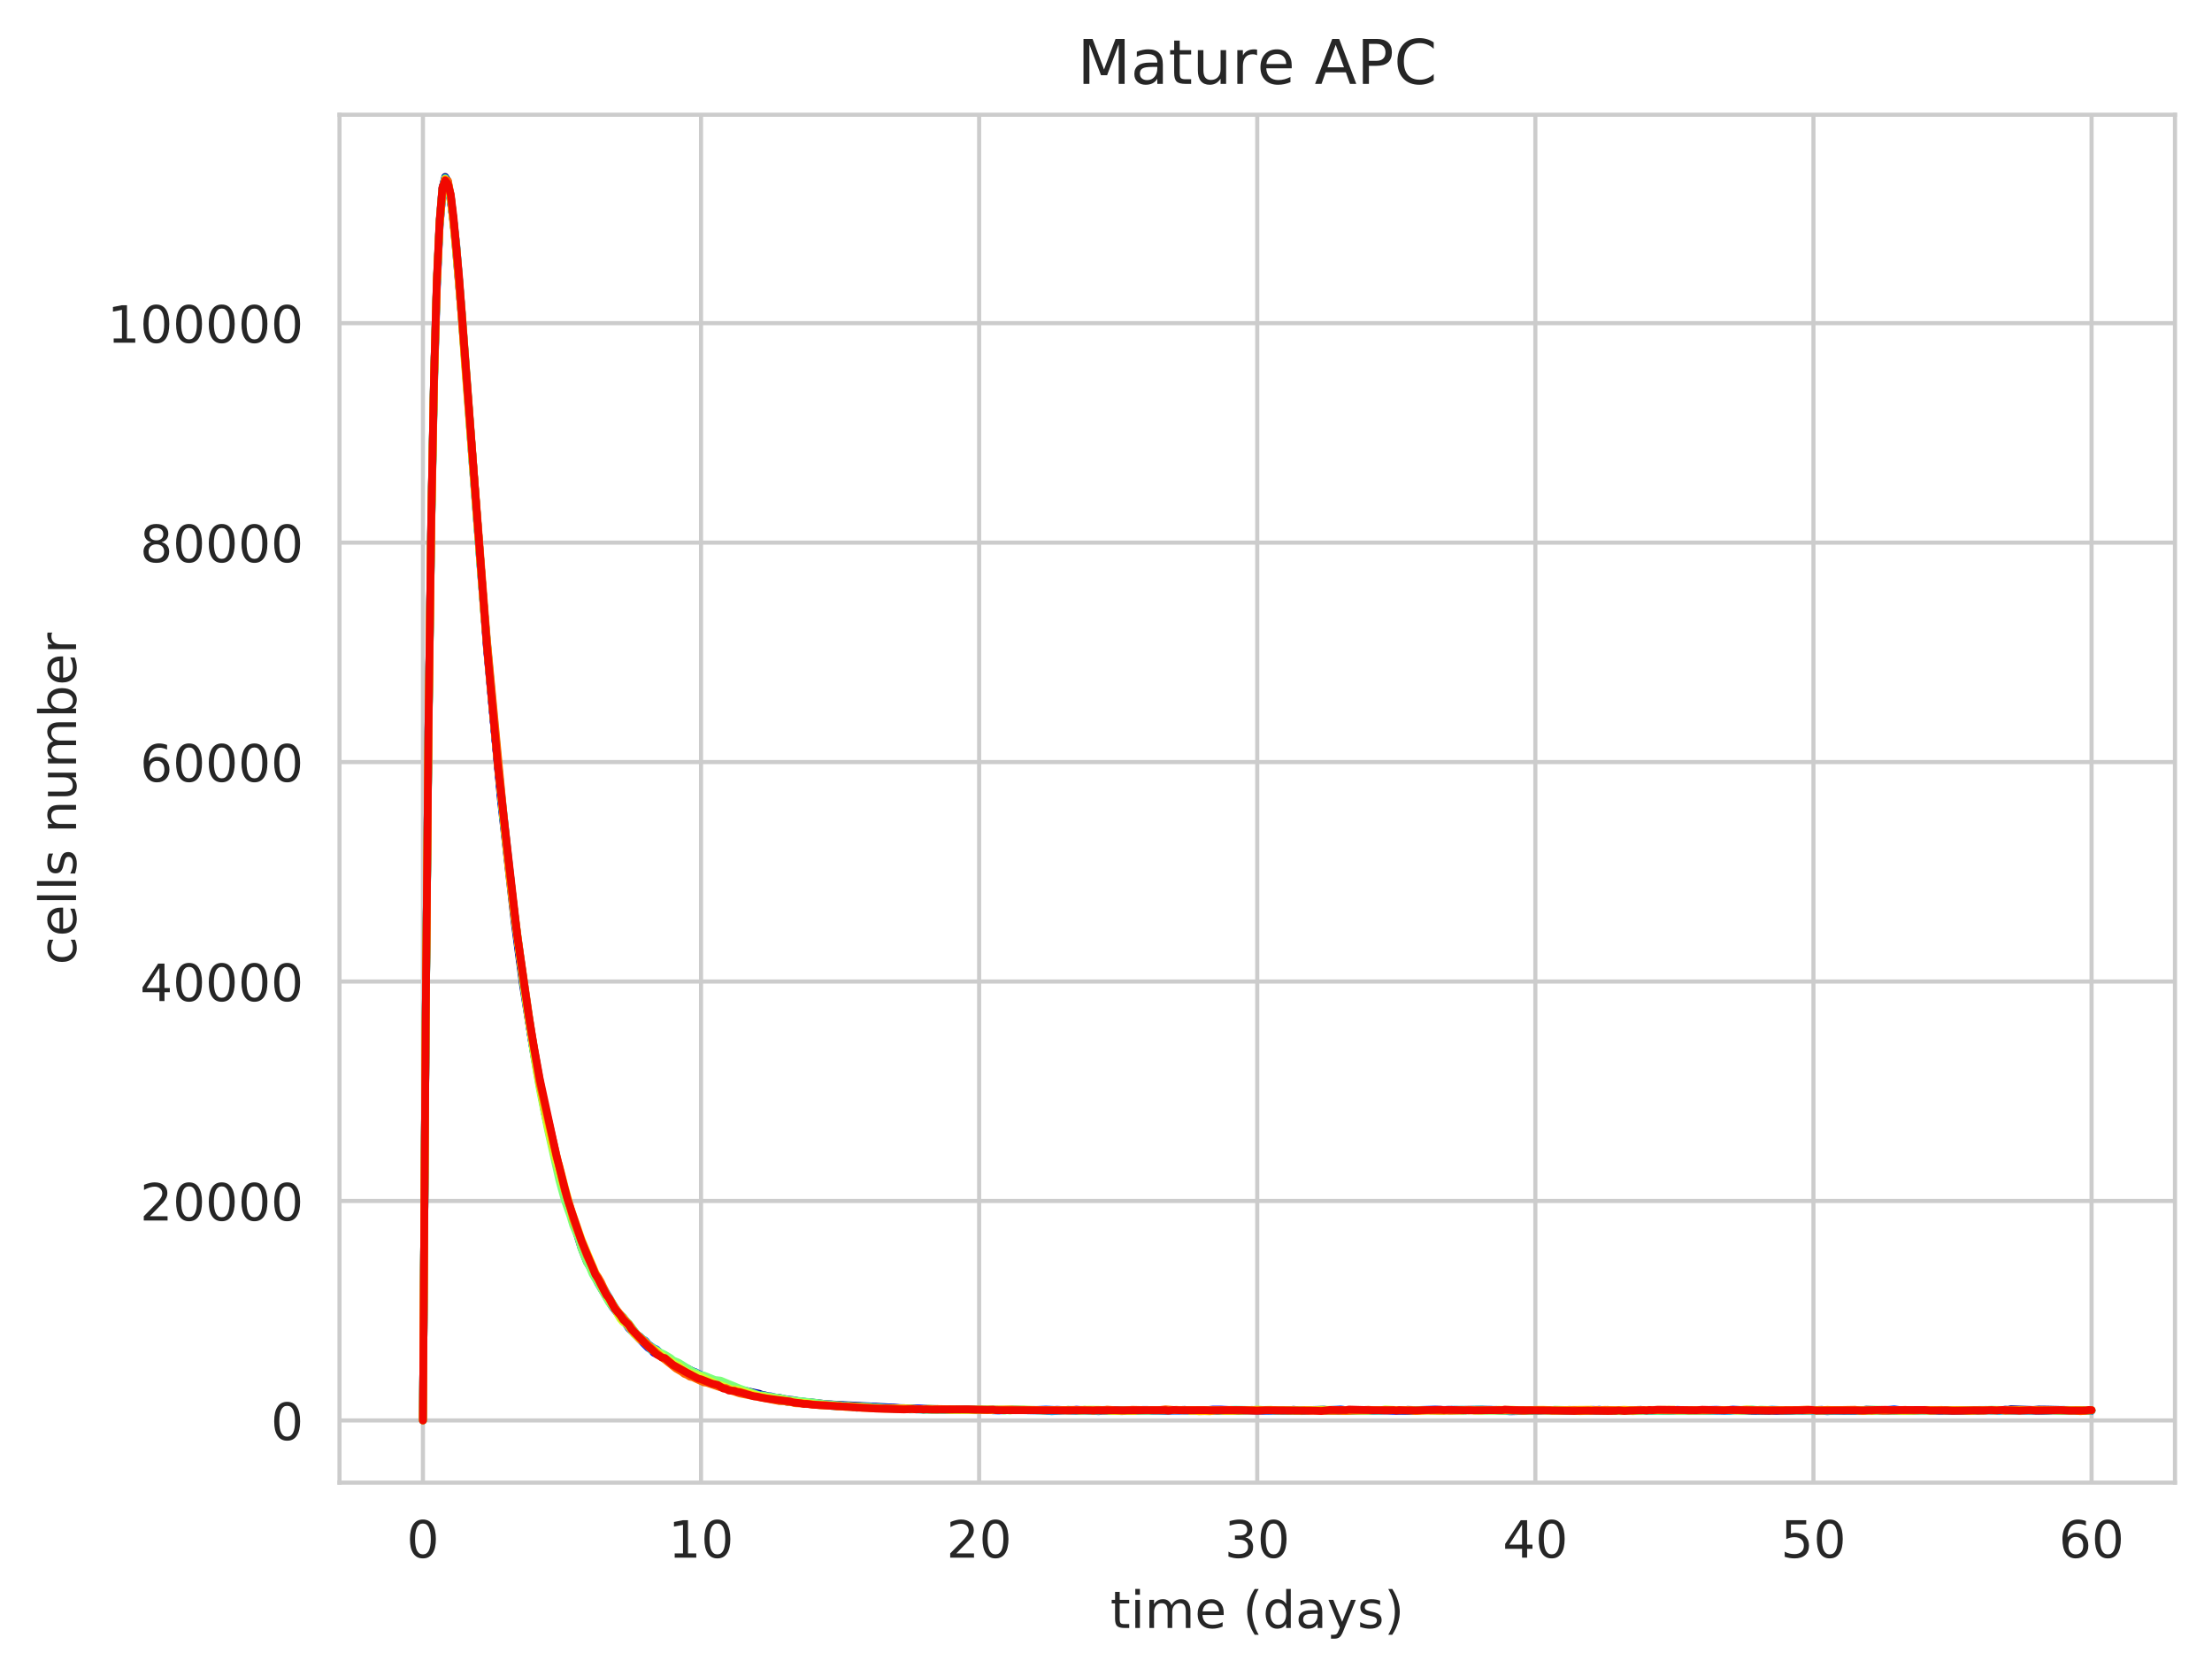 <?xml version="1.0" encoding="utf-8" standalone="no"?>
<!DOCTYPE svg PUBLIC "-//W3C//DTD SVG 1.1//EN"
  "http://www.w3.org/Graphics/SVG/1.1/DTD/svg11.dtd">
<!-- Created with matplotlib (https://matplotlib.org/) -->
<svg height="325.986pt" version="1.1" viewBox="0 0 430.373 325.986" width="430.373pt" xmlns="http://www.w3.org/2000/svg" xmlns:xlink="http://www.w3.org/1999/xlink">
 <defs>
  <style type="text/css">
*{stroke-linecap:butt;stroke-linejoin:round;white-space:pre;}
  </style>
 </defs>
 <g id="figure_1">
  <g id="patch_1">
   <path d="M 0 325.986 
L 430.373 325.986 
L 430.373 0 
L 0 0 
z
" style="fill:#ffffff;"/>
  </g>
  <g id="axes_1">
   <g id="patch_2">
    <path d="M 66.053 288.43 
L 423.173 288.43 
L 423.173 22.318 
L 66.053 22.318 
z
" style="fill:#ffffff;"/>
   </g>
   <g id="matplotlib.axis_1">
    <g id="xtick_1">
     <g id="line2d_1">
      <path clip-path="url(#pbeecdebe33)" d="M 82.286 288.43 
L 82.286 22.318 
" style="fill:none;stroke:#cccccc;stroke-linecap:round;stroke-width:0.8;"/>
     </g>
     <g id="text_1">
      <!-- 0 -->
      <defs>
       <path d="M 31.781 66.406 
Q 24.172 66.406 20.328 58.906 
Q 16.5 51.422 16.5 36.375 
Q 16.5 21.391 20.328 13.891 
Q 24.172 6.391 31.781 6.391 
Q 39.453 6.391 43.281 13.891 
Q 47.125 21.391 47.125 36.375 
Q 47.125 51.422 43.281 58.906 
Q 39.453 66.406 31.781 66.406 
z
M 31.781 74.219 
Q 44.047 74.219 50.516 64.516 
Q 56.984 54.828 56.984 36.375 
Q 56.984 17.969 50.516 8.266 
Q 44.047 -1.422 31.781 -1.422 
Q 19.531 -1.422 13.062 8.266 
Q 6.594 17.969 6.594 36.375 
Q 6.594 54.828 13.062 64.516 
Q 19.531 74.219 31.781 74.219 
z
" id="DejaVuSans-48"/>
      </defs>
      <g style="fill:#262626;" transform="translate(79.105 303.029)scale(0.1 -0.1)">
       <use xlink:href="#DejaVuSans-48"/>
      </g>
     </g>
    </g>
    <g id="xtick_2">
     <g id="line2d_2">
      <path clip-path="url(#pbeecdebe33)" d="M 136.395 288.43 
L 136.395 22.318 
" style="fill:none;stroke:#cccccc;stroke-linecap:round;stroke-width:0.8;"/>
     </g>
     <g id="text_2">
      <!-- 10 -->
      <defs>
       <path d="M 12.406 8.297 
L 28.516 8.297 
L 28.516 63.922 
L 10.984 60.406 
L 10.984 69.391 
L 28.422 72.906 
L 38.281 72.906 
L 38.281 8.297 
L 54.391 8.297 
L 54.391 0 
L 12.406 0 
z
" id="DejaVuSans-49"/>
      </defs>
      <g style="fill:#262626;" transform="translate(130.032 303.029)scale(0.1 -0.1)">
       <use xlink:href="#DejaVuSans-49"/>
       <use x="63.623" xlink:href="#DejaVuSans-48"/>
      </g>
     </g>
    </g>
    <g id="xtick_3">
     <g id="line2d_3">
      <path clip-path="url(#pbeecdebe33)" d="M 190.504 288.43 
L 190.504 22.318 
" style="fill:none;stroke:#cccccc;stroke-linecap:round;stroke-width:0.8;"/>
     </g>
     <g id="text_3">
      <!-- 20 -->
      <defs>
       <path d="M 19.188 8.297 
L 53.609 8.297 
L 53.609 0 
L 7.328 0 
L 7.328 8.297 
Q 12.938 14.109 22.625 23.891 
Q 32.328 33.688 34.812 36.531 
Q 39.547 41.844 41.422 45.531 
Q 43.312 49.219 43.312 52.781 
Q 43.312 58.594 39.234 62.25 
Q 35.156 65.922 28.609 65.922 
Q 23.969 65.922 18.812 64.312 
Q 13.672 62.703 7.812 59.422 
L 7.812 69.391 
Q 13.766 71.781 18.938 73 
Q 24.125 74.219 28.422 74.219 
Q 39.75 74.219 46.484 68.547 
Q 53.219 62.891 53.219 53.422 
Q 53.219 48.922 51.531 44.891 
Q 49.859 40.875 45.406 35.406 
Q 44.188 33.984 37.641 27.219 
Q 31.109 20.453 19.188 8.297 
z
" id="DejaVuSans-50"/>
      </defs>
      <g style="fill:#262626;" transform="translate(184.142 303.029)scale(0.1 -0.1)">
       <use xlink:href="#DejaVuSans-50"/>
       <use x="63.623" xlink:href="#DejaVuSans-48"/>
      </g>
     </g>
    </g>
    <g id="xtick_4">
     <g id="line2d_4">
      <path clip-path="url(#pbeecdebe33)" d="M 244.613 288.43 
L 244.613 22.318 
" style="fill:none;stroke:#cccccc;stroke-linecap:round;stroke-width:0.8;"/>
     </g>
     <g id="text_4">
      <!-- 30 -->
      <defs>
       <path d="M 40.578 39.312 
Q 47.656 37.797 51.625 33 
Q 55.609 28.219 55.609 21.188 
Q 55.609 10.406 48.188 4.484 
Q 40.766 -1.422 27.094 -1.422 
Q 22.516 -1.422 17.656 -0.516 
Q 12.797 0.391 7.625 2.203 
L 7.625 11.719 
Q 11.719 9.328 16.594 8.109 
Q 21.484 6.891 26.812 6.891 
Q 36.078 6.891 40.938 10.547 
Q 45.797 14.203 45.797 21.188 
Q 45.797 27.641 41.281 31.266 
Q 36.766 34.906 28.719 34.906 
L 20.219 34.906 
L 20.219 43.016 
L 29.109 43.016 
Q 36.375 43.016 40.234 45.922 
Q 44.094 48.828 44.094 54.297 
Q 44.094 59.906 40.109 62.906 
Q 36.141 65.922 28.719 65.922 
Q 24.656 65.922 20.016 65.031 
Q 15.375 64.156 9.812 62.312 
L 9.812 71.094 
Q 15.438 72.656 20.344 73.438 
Q 25.25 74.219 29.594 74.219 
Q 40.828 74.219 47.359 69.109 
Q 53.906 64.016 53.906 55.328 
Q 53.906 49.266 50.438 45.094 
Q 46.969 40.922 40.578 39.312 
z
" id="DejaVuSans-51"/>
      </defs>
      <g style="fill:#262626;" transform="translate(238.251 303.029)scale(0.1 -0.1)">
       <use xlink:href="#DejaVuSans-51"/>
       <use x="63.623" xlink:href="#DejaVuSans-48"/>
      </g>
     </g>
    </g>
    <g id="xtick_5">
     <g id="line2d_5">
      <path clip-path="url(#pbeecdebe33)" d="M 298.722 288.43 
L 298.722 22.318 
" style="fill:none;stroke:#cccccc;stroke-linecap:round;stroke-width:0.8;"/>
     </g>
     <g id="text_5">
      <!-- 40 -->
      <defs>
       <path d="M 37.797 64.312 
L 12.891 25.391 
L 37.797 25.391 
z
M 35.203 72.906 
L 47.609 72.906 
L 47.609 25.391 
L 58.016 25.391 
L 58.016 17.188 
L 47.609 17.188 
L 47.609 0 
L 37.797 0 
L 37.797 17.188 
L 4.891 17.188 
L 4.891 26.703 
z
" id="DejaVuSans-52"/>
      </defs>
      <g style="fill:#262626;" transform="translate(292.36 303.029)scale(0.1 -0.1)">
       <use xlink:href="#DejaVuSans-52"/>
       <use x="63.623" xlink:href="#DejaVuSans-48"/>
      </g>
     </g>
    </g>
    <g id="xtick_6">
     <g id="line2d_6">
      <path clip-path="url(#pbeecdebe33)" d="M 352.831 288.43 
L 352.831 22.318 
" style="fill:none;stroke:#cccccc;stroke-linecap:round;stroke-width:0.8;"/>
     </g>
     <g id="text_6">
      <!-- 50 -->
      <defs>
       <path d="M 10.797 72.906 
L 49.516 72.906 
L 49.516 64.594 
L 19.828 64.594 
L 19.828 46.734 
Q 21.969 47.469 24.109 47.828 
Q 26.266 48.188 28.422 48.188 
Q 40.625 48.188 47.75 41.5 
Q 54.891 34.812 54.891 23.391 
Q 54.891 11.625 47.562 5.094 
Q 40.234 -1.422 26.906 -1.422 
Q 22.312 -1.422 17.547 -0.641 
Q 12.797 0.141 7.719 1.703 
L 7.719 11.625 
Q 12.109 9.234 16.797 8.062 
Q 21.484 6.891 26.703 6.891 
Q 35.156 6.891 40.078 11.328 
Q 45.016 15.766 45.016 23.391 
Q 45.016 31 40.078 35.438 
Q 35.156 39.891 26.703 39.891 
Q 22.75 39.891 18.812 39.016 
Q 14.891 38.141 10.797 36.281 
z
" id="DejaVuSans-53"/>
      </defs>
      <g style="fill:#262626;" transform="translate(346.469 303.029)scale(0.1 -0.1)">
       <use xlink:href="#DejaVuSans-53"/>
       <use x="63.623" xlink:href="#DejaVuSans-48"/>
      </g>
     </g>
    </g>
    <g id="xtick_7">
     <g id="line2d_7">
      <path clip-path="url(#pbeecdebe33)" d="M 406.94 288.43 
L 406.94 22.318 
" style="fill:none;stroke:#cccccc;stroke-linecap:round;stroke-width:0.8;"/>
     </g>
     <g id="text_7">
      <!-- 60 -->
      <defs>
       <path d="M 33.016 40.375 
Q 26.375 40.375 22.484 35.828 
Q 18.609 31.297 18.609 23.391 
Q 18.609 15.531 22.484 10.953 
Q 26.375 6.391 33.016 6.391 
Q 39.656 6.391 43.531 10.953 
Q 47.406 15.531 47.406 23.391 
Q 47.406 31.297 43.531 35.828 
Q 39.656 40.375 33.016 40.375 
z
M 52.594 71.297 
L 52.594 62.312 
Q 48.875 64.062 45.094 64.984 
Q 41.312 65.922 37.594 65.922 
Q 27.828 65.922 22.672 59.328 
Q 17.531 52.734 16.797 39.406 
Q 19.672 43.656 24.016 45.922 
Q 28.375 48.188 33.594 48.188 
Q 44.578 48.188 50.953 41.516 
Q 57.328 34.859 57.328 23.391 
Q 57.328 12.156 50.688 5.359 
Q 44.047 -1.422 33.016 -1.422 
Q 20.359 -1.422 13.672 8.266 
Q 6.984 17.969 6.984 36.375 
Q 6.984 53.656 15.188 63.938 
Q 23.391 74.219 37.203 74.219 
Q 40.922 74.219 44.703 73.484 
Q 48.484 72.75 52.594 71.297 
z
" id="DejaVuSans-54"/>
      </defs>
      <g style="fill:#262626;" transform="translate(400.578 303.029)scale(0.1 -0.1)">
       <use xlink:href="#DejaVuSans-54"/>
       <use x="63.623" xlink:href="#DejaVuSans-48"/>
      </g>
     </g>
    </g>
    <g id="text_8">
     <!-- time (days) -->
     <defs>
      <path d="M 18.312 70.219 
L 18.312 54.688 
L 36.812 54.688 
L 36.812 47.703 
L 18.312 47.703 
L 18.312 18.016 
Q 18.312 11.328 20.141 9.422 
Q 21.969 7.516 27.594 7.516 
L 36.812 7.516 
L 36.812 0 
L 27.594 0 
Q 17.188 0 13.234 3.875 
Q 9.281 7.766 9.281 18.016 
L 9.281 47.703 
L 2.688 47.703 
L 2.688 54.688 
L 9.281 54.688 
L 9.281 70.219 
z
" id="DejaVuSans-116"/>
      <path d="M 9.422 54.688 
L 18.406 54.688 
L 18.406 0 
L 9.422 0 
z
M 9.422 75.984 
L 18.406 75.984 
L 18.406 64.594 
L 9.422 64.594 
z
" id="DejaVuSans-105"/>
      <path d="M 52 44.188 
Q 55.375 50.25 60.062 53.125 
Q 64.75 56 71.094 56 
Q 79.641 56 84.281 50.016 
Q 88.922 44.047 88.922 33.016 
L 88.922 0 
L 79.891 0 
L 79.891 32.719 
Q 79.891 40.578 77.094 44.375 
Q 74.312 48.188 68.609 48.188 
Q 61.625 48.188 57.562 43.547 
Q 53.516 38.922 53.516 30.906 
L 53.516 0 
L 44.484 0 
L 44.484 32.719 
Q 44.484 40.625 41.703 44.406 
Q 38.922 48.188 33.109 48.188 
Q 26.219 48.188 22.156 43.531 
Q 18.109 38.875 18.109 30.906 
L 18.109 0 
L 9.078 0 
L 9.078 54.688 
L 18.109 54.688 
L 18.109 46.188 
Q 21.188 51.219 25.484 53.609 
Q 29.781 56 35.688 56 
Q 41.656 56 45.828 52.969 
Q 50 49.953 52 44.188 
z
" id="DejaVuSans-109"/>
      <path d="M 56.203 29.594 
L 56.203 25.203 
L 14.891 25.203 
Q 15.484 15.922 20.484 11.062 
Q 25.484 6.203 34.422 6.203 
Q 39.594 6.203 44.453 7.469 
Q 49.312 8.734 54.109 11.281 
L 54.109 2.781 
Q 49.266 0.734 44.188 -0.344 
Q 39.109 -1.422 33.891 -1.422 
Q 20.797 -1.422 13.156 6.188 
Q 5.516 13.812 5.516 26.812 
Q 5.516 40.234 12.766 48.109 
Q 20.016 56 32.328 56 
Q 43.359 56 49.781 48.891 
Q 56.203 41.797 56.203 29.594 
z
M 47.219 32.234 
Q 47.125 39.594 43.094 43.984 
Q 39.062 48.391 32.422 48.391 
Q 24.906 48.391 20.391 44.141 
Q 15.875 39.891 15.188 32.172 
z
" id="DejaVuSans-101"/>
      <path id="DejaVuSans-32"/>
      <path d="M 31 75.875 
Q 24.469 64.656 21.281 53.656 
Q 18.109 42.672 18.109 31.391 
Q 18.109 20.125 21.312 9.062 
Q 24.516 -2 31 -13.188 
L 23.188 -13.188 
Q 15.875 -1.703 12.234 9.375 
Q 8.594 20.453 8.594 31.391 
Q 8.594 42.281 12.203 53.312 
Q 15.828 64.359 23.188 75.875 
z
" id="DejaVuSans-40"/>
      <path d="M 45.406 46.391 
L 45.406 75.984 
L 54.391 75.984 
L 54.391 0 
L 45.406 0 
L 45.406 8.203 
Q 42.578 3.328 38.25 0.953 
Q 33.938 -1.422 27.875 -1.422 
Q 17.969 -1.422 11.734 6.484 
Q 5.516 14.406 5.516 27.297 
Q 5.516 40.188 11.734 48.094 
Q 17.969 56 27.875 56 
Q 33.938 56 38.25 53.625 
Q 42.578 51.266 45.406 46.391 
z
M 14.797 27.297 
Q 14.797 17.391 18.875 11.75 
Q 22.953 6.109 30.078 6.109 
Q 37.203 6.109 41.297 11.75 
Q 45.406 17.391 45.406 27.297 
Q 45.406 37.203 41.297 42.844 
Q 37.203 48.484 30.078 48.484 
Q 22.953 48.484 18.875 42.844 
Q 14.797 37.203 14.797 27.297 
z
" id="DejaVuSans-100"/>
      <path d="M 34.281 27.484 
Q 23.391 27.484 19.188 25 
Q 14.984 22.516 14.984 16.5 
Q 14.984 11.719 18.141 8.906 
Q 21.297 6.109 26.703 6.109 
Q 34.188 6.109 38.703 11.406 
Q 43.219 16.703 43.219 25.484 
L 43.219 27.484 
z
M 52.203 31.203 
L 52.203 0 
L 43.219 0 
L 43.219 8.297 
Q 40.141 3.328 35.547 0.953 
Q 30.953 -1.422 24.312 -1.422 
Q 15.922 -1.422 10.953 3.297 
Q 6 8.016 6 15.922 
Q 6 25.141 12.172 29.828 
Q 18.359 34.516 30.609 34.516 
L 43.219 34.516 
L 43.219 35.406 
Q 43.219 41.609 39.141 45 
Q 35.062 48.391 27.688 48.391 
Q 23 48.391 18.547 47.266 
Q 14.109 46.141 10.016 43.891 
L 10.016 52.203 
Q 14.938 54.109 19.578 55.047 
Q 24.219 56 28.609 56 
Q 40.484 56 46.344 49.844 
Q 52.203 43.703 52.203 31.203 
z
" id="DejaVuSans-97"/>
      <path d="M 32.172 -5.078 
Q 28.375 -14.844 24.75 -17.812 
Q 21.141 -20.797 15.094 -20.797 
L 7.906 -20.797 
L 7.906 -13.281 
L 13.188 -13.281 
Q 16.891 -13.281 18.938 -11.516 
Q 21 -9.766 23.484 -3.219 
L 25.094 0.875 
L 2.984 54.688 
L 12.5 54.688 
L 29.594 11.922 
L 46.688 54.688 
L 56.203 54.688 
z
" id="DejaVuSans-121"/>
      <path d="M 44.281 53.078 
L 44.281 44.578 
Q 40.484 46.531 36.375 47.5 
Q 32.281 48.484 27.875 48.484 
Q 21.188 48.484 17.844 46.438 
Q 14.5 44.391 14.5 40.281 
Q 14.5 37.156 16.891 35.375 
Q 19.281 33.594 26.516 31.984 
L 29.594 31.297 
Q 39.156 29.25 43.188 25.516 
Q 47.219 21.781 47.219 15.094 
Q 47.219 7.469 41.188 3.016 
Q 35.156 -1.422 24.609 -1.422 
Q 20.219 -1.422 15.453 -0.562 
Q 10.688 0.297 5.422 2 
L 5.422 11.281 
Q 10.406 8.688 15.234 7.391 
Q 20.062 6.109 24.812 6.109 
Q 31.156 6.109 34.562 8.281 
Q 37.984 10.453 37.984 14.406 
Q 37.984 18.062 35.516 20.016 
Q 33.062 21.969 24.703 23.781 
L 21.578 24.516 
Q 13.234 26.266 9.516 29.906 
Q 5.812 33.547 5.812 39.891 
Q 5.812 47.609 11.281 51.797 
Q 16.75 56 26.812 56 
Q 31.781 56 36.172 55.266 
Q 40.578 54.547 44.281 53.078 
z
" id="DejaVuSans-115"/>
      <path d="M 8.016 75.875 
L 15.828 75.875 
Q 23.141 64.359 26.781 53.312 
Q 30.422 42.281 30.422 31.391 
Q 30.422 20.453 26.781 9.375 
Q 23.141 -1.703 15.828 -13.188 
L 8.016 -13.188 
Q 14.5 -2 17.703 9.062 
Q 20.906 20.125 20.906 31.391 
Q 20.906 42.672 17.703 53.656 
Q 14.5 64.656 8.016 75.875 
z
" id="DejaVuSans-41"/>
     </defs>
     <g style="fill:#262626;" transform="translate(216.024 316.707)scale(0.1 -0.1)">
      <use xlink:href="#DejaVuSans-116"/>
      <use x="39.209" xlink:href="#DejaVuSans-105"/>
      <use x="66.992" xlink:href="#DejaVuSans-109"/>
      <use x="164.404" xlink:href="#DejaVuSans-101"/>
      <use x="225.928" xlink:href="#DejaVuSans-32"/>
      <use x="257.715" xlink:href="#DejaVuSans-40"/>
      <use x="296.729" xlink:href="#DejaVuSans-100"/>
      <use x="360.205" xlink:href="#DejaVuSans-97"/>
      <use x="421.484" xlink:href="#DejaVuSans-121"/>
      <use x="480.664" xlink:href="#DejaVuSans-115"/>
      <use x="532.764" xlink:href="#DejaVuSans-41"/>
     </g>
    </g>
   </g>
   <g id="matplotlib.axis_2">
    <g id="ytick_1">
     <g id="line2d_8">
      <path clip-path="url(#pbeecdebe33)" d="M 66.053 276.334 
L 423.173 276.334 
" style="fill:none;stroke:#cccccc;stroke-linecap:round;stroke-width:0.8;"/>
     </g>
     <g id="text_9">
      <!-- 0 -->
      <g style="fill:#262626;" transform="translate(52.691 280.133)scale(0.1 -0.1)">
       <use xlink:href="#DejaVuSans-48"/>
      </g>
     </g>
    </g>
    <g id="ytick_2">
     <g id="line2d_9">
      <path clip-path="url(#pbeecdebe33)" d="M 66.053 233.641 
L 423.173 233.641 
" style="fill:none;stroke:#cccccc;stroke-linecap:round;stroke-width:0.8;"/>
     </g>
     <g id="text_10">
      <!-- 20000 -->
      <g style="fill:#262626;" transform="translate(27.241 237.44)scale(0.1 -0.1)">
       <use xlink:href="#DejaVuSans-50"/>
       <use x="63.623" xlink:href="#DejaVuSans-48"/>
       <use x="127.246" xlink:href="#DejaVuSans-48"/>
       <use x="190.869" xlink:href="#DejaVuSans-48"/>
       <use x="254.492" xlink:href="#DejaVuSans-48"/>
      </g>
     </g>
    </g>
    <g id="ytick_3">
     <g id="line2d_10">
      <path clip-path="url(#pbeecdebe33)" d="M 66.053 190.947 
L 423.173 190.947 
" style="fill:none;stroke:#cccccc;stroke-linecap:round;stroke-width:0.8;"/>
     </g>
     <g id="text_11">
      <!-- 40000 -->
      <g style="fill:#262626;" transform="translate(27.241 194.747)scale(0.1 -0.1)">
       <use xlink:href="#DejaVuSans-52"/>
       <use x="63.623" xlink:href="#DejaVuSans-48"/>
       <use x="127.246" xlink:href="#DejaVuSans-48"/>
       <use x="190.869" xlink:href="#DejaVuSans-48"/>
       <use x="254.492" xlink:href="#DejaVuSans-48"/>
      </g>
     </g>
    </g>
    <g id="ytick_4">
     <g id="line2d_11">
      <path clip-path="url(#pbeecdebe33)" d="M 66.053 148.254 
L 423.173 148.254 
" style="fill:none;stroke:#cccccc;stroke-linecap:round;stroke-width:0.8;"/>
     </g>
     <g id="text_12">
      <!-- 60000 -->
      <g style="fill:#262626;" transform="translate(27.241 152.053)scale(0.1 -0.1)">
       <use xlink:href="#DejaVuSans-54"/>
       <use x="63.623" xlink:href="#DejaVuSans-48"/>
       <use x="127.246" xlink:href="#DejaVuSans-48"/>
       <use x="190.869" xlink:href="#DejaVuSans-48"/>
       <use x="254.492" xlink:href="#DejaVuSans-48"/>
      </g>
     </g>
    </g>
    <g id="ytick_5">
     <g id="line2d_12">
      <path clip-path="url(#pbeecdebe33)" d="M 66.053 105.561 
L 423.173 105.561 
" style="fill:none;stroke:#cccccc;stroke-linecap:round;stroke-width:0.8;"/>
     </g>
     <g id="text_13">
      <!-- 80000 -->
      <defs>
       <path d="M 31.781 34.625 
Q 24.75 34.625 20.719 30.859 
Q 16.703 27.094 16.703 20.516 
Q 16.703 13.922 20.719 10.156 
Q 24.75 6.391 31.781 6.391 
Q 38.812 6.391 42.859 10.172 
Q 46.922 13.969 46.922 20.516 
Q 46.922 27.094 42.891 30.859 
Q 38.875 34.625 31.781 34.625 
z
M 21.922 38.812 
Q 15.578 40.375 12.031 44.719 
Q 8.5 49.078 8.5 55.328 
Q 8.5 64.062 14.719 69.141 
Q 20.953 74.219 31.781 74.219 
Q 42.672 74.219 48.875 69.141 
Q 55.078 64.062 55.078 55.328 
Q 55.078 49.078 51.531 44.719 
Q 48 40.375 41.703 38.812 
Q 48.828 37.156 52.797 32.312 
Q 56.781 27.484 56.781 20.516 
Q 56.781 9.906 50.312 4.234 
Q 43.844 -1.422 31.781 -1.422 
Q 19.734 -1.422 13.25 4.234 
Q 6.781 9.906 6.781 20.516 
Q 6.781 27.484 10.781 32.312 
Q 14.797 37.156 21.922 38.812 
z
M 18.312 54.391 
Q 18.312 48.734 21.844 45.562 
Q 25.391 42.391 31.781 42.391 
Q 38.141 42.391 41.719 45.562 
Q 45.312 48.734 45.312 54.391 
Q 45.312 60.062 41.719 63.234 
Q 38.141 66.406 31.781 66.406 
Q 25.391 66.406 21.844 63.234 
Q 18.312 60.062 18.312 54.391 
z
" id="DejaVuSans-56"/>
      </defs>
      <g style="fill:#262626;" transform="translate(27.241 109.36)scale(0.1 -0.1)">
       <use xlink:href="#DejaVuSans-56"/>
       <use x="63.623" xlink:href="#DejaVuSans-48"/>
       <use x="127.246" xlink:href="#DejaVuSans-48"/>
       <use x="190.869" xlink:href="#DejaVuSans-48"/>
       <use x="254.492" xlink:href="#DejaVuSans-48"/>
      </g>
     </g>
    </g>
    <g id="ytick_6">
     <g id="line2d_13">
      <path clip-path="url(#pbeecdebe33)" d="M 66.053 62.867 
L 423.173 62.867 
" style="fill:none;stroke:#cccccc;stroke-linecap:round;stroke-width:0.8;"/>
     </g>
     <g id="text_14">
      <!-- 100000 -->
      <g style="fill:#262626;" transform="translate(20.878 66.666)scale(0.1 -0.1)">
       <use xlink:href="#DejaVuSans-49"/>
       <use x="63.623" xlink:href="#DejaVuSans-48"/>
       <use x="127.246" xlink:href="#DejaVuSans-48"/>
       <use x="190.869" xlink:href="#DejaVuSans-48"/>
       <use x="254.492" xlink:href="#DejaVuSans-48"/>
       <use x="318.115" xlink:href="#DejaVuSans-48"/>
      </g>
     </g>
    </g>
    <g id="text_15">
     <!-- cells number -->
     <defs>
      <path d="M 48.781 52.594 
L 48.781 44.188 
Q 44.969 46.297 41.141 47.344 
Q 37.312 48.391 33.406 48.391 
Q 24.656 48.391 19.812 42.844 
Q 14.984 37.312 14.984 27.297 
Q 14.984 17.281 19.812 11.734 
Q 24.656 6.203 33.406 6.203 
Q 37.312 6.203 41.141 7.25 
Q 44.969 8.297 48.781 10.406 
L 48.781 2.094 
Q 45.016 0.344 40.984 -0.531 
Q 36.969 -1.422 32.422 -1.422 
Q 20.062 -1.422 12.781 6.344 
Q 5.516 14.109 5.516 27.297 
Q 5.516 40.672 12.859 48.328 
Q 20.219 56 33.016 56 
Q 37.156 56 41.109 55.141 
Q 45.062 54.297 48.781 52.594 
z
" id="DejaVuSans-99"/>
      <path d="M 9.422 75.984 
L 18.406 75.984 
L 18.406 0 
L 9.422 0 
z
" id="DejaVuSans-108"/>
      <path d="M 54.891 33.016 
L 54.891 0 
L 45.906 0 
L 45.906 32.719 
Q 45.906 40.484 42.875 44.328 
Q 39.844 48.188 33.797 48.188 
Q 26.516 48.188 22.312 43.547 
Q 18.109 38.922 18.109 30.906 
L 18.109 0 
L 9.078 0 
L 9.078 54.688 
L 18.109 54.688 
L 18.109 46.188 
Q 21.344 51.125 25.703 53.562 
Q 30.078 56 35.797 56 
Q 45.219 56 50.047 50.172 
Q 54.891 44.344 54.891 33.016 
z
" id="DejaVuSans-110"/>
      <path d="M 8.5 21.578 
L 8.5 54.688 
L 17.484 54.688 
L 17.484 21.922 
Q 17.484 14.156 20.5 10.266 
Q 23.531 6.391 29.594 6.391 
Q 36.859 6.391 41.078 11.031 
Q 45.312 15.672 45.312 23.688 
L 45.312 54.688 
L 54.297 54.688 
L 54.297 0 
L 45.312 0 
L 45.312 8.406 
Q 42.047 3.422 37.719 1 
Q 33.406 -1.422 27.688 -1.422 
Q 18.266 -1.422 13.375 4.438 
Q 8.5 10.297 8.5 21.578 
z
M 31.109 56 
z
" id="DejaVuSans-117"/>
      <path d="M 48.688 27.297 
Q 48.688 37.203 44.609 42.844 
Q 40.531 48.484 33.406 48.484 
Q 26.266 48.484 22.188 42.844 
Q 18.109 37.203 18.109 27.297 
Q 18.109 17.391 22.188 11.75 
Q 26.266 6.109 33.406 6.109 
Q 40.531 6.109 44.609 11.75 
Q 48.688 17.391 48.688 27.297 
z
M 18.109 46.391 
Q 20.953 51.266 25.266 53.625 
Q 29.594 56 35.594 56 
Q 45.562 56 51.781 48.094 
Q 58.016 40.188 58.016 27.297 
Q 58.016 14.406 51.781 6.484 
Q 45.562 -1.422 35.594 -1.422 
Q 29.594 -1.422 25.266 0.953 
Q 20.953 3.328 18.109 8.203 
L 18.109 0 
L 9.078 0 
L 9.078 75.984 
L 18.109 75.984 
z
" id="DejaVuSans-98"/>
      <path d="M 41.109 46.297 
Q 39.594 47.172 37.812 47.578 
Q 36.031 48 33.891 48 
Q 26.266 48 22.188 43.047 
Q 18.109 38.094 18.109 28.812 
L 18.109 0 
L 9.078 0 
L 9.078 54.688 
L 18.109 54.688 
L 18.109 46.188 
Q 20.953 51.172 25.484 53.578 
Q 30.031 56 36.531 56 
Q 37.453 56 38.578 55.875 
Q 39.703 55.766 41.062 55.516 
z
" id="DejaVuSans-114"/>
     </defs>
     <g style="fill:#262626;" transform="translate(14.798 187.686)rotate(-90)scale(0.1 -0.1)">
      <use xlink:href="#DejaVuSans-99"/>
      <use x="54.98" xlink:href="#DejaVuSans-101"/>
      <use x="116.504" xlink:href="#DejaVuSans-108"/>
      <use x="144.287" xlink:href="#DejaVuSans-108"/>
      <use x="172.07" xlink:href="#DejaVuSans-115"/>
      <use x="224.17" xlink:href="#DejaVuSans-32"/>
      <use x="255.957" xlink:href="#DejaVuSans-110"/>
      <use x="319.336" xlink:href="#DejaVuSans-117"/>
      <use x="382.715" xlink:href="#DejaVuSans-109"/>
      <use x="480.127" xlink:href="#DejaVuSans-98"/>
      <use x="543.604" xlink:href="#DejaVuSans-101"/>
      <use x="605.127" xlink:href="#DejaVuSans-114"/>
     </g>
    </g>
   </g>
   <g id="line2d_14">
    <path clip-path="url(#pbeecdebe33)" d="M 82.286 276.334 
L 82.827 198.293 
L 83.368 141.493 
L 83.909 101.327 
L 84.45 73.052 
L 84.991 54.796 
L 85.532 43.207 
L 86.073 36.638 
L 86.615 34.414 
L 87.156 35.294 
L 88.238 43.085 
L 89.861 61.798 
L 94.731 125.535 
L 97.436 155.386 
L 100.142 179.546 
L 101.765 191.682 
L 103.929 205.29 
L 106.094 216.852 
L 108.258 226.592 
L 109.34 230.52 
L 113.128 242.803 
L 114.21 245.527 
L 114.751 246.378 
L 115.833 248.489 
L 116.916 249.89 
L 117.457 251.013 
L 119.08 253.542 
L 120.162 255.31 
L 121.244 256.275 
L 125.032 260.979 
L 126.655 262.107 
L 127.737 263.135 
L 128.279 263.402 
L 128.82 263.846 
L 130.984 264.929 
L 131.525 265.003 
L 132.607 265.597 
L 134.231 266.585 
L 134.772 266.775 
L 136.936 267.93 
L 137.477 267.938 
L 138.559 268.558 
L 140.724 269.411 
L 141.806 269.853 
L 143.429 270.212 
L 144.511 270.545 
L 145.052 270.553 
L 146.135 270.799 
L 147.758 271.145 
L 148.299 271.369 
L 148.84 271.448 
L 149.922 271.789 
L 151.004 271.977 
L 151.545 271.922 
L 153.169 272.27 
L 154.251 272.362 
L 155.874 272.677 
L 156.956 272.754 
L 158.039 272.852 
L 159.121 272.955 
L 160.744 273.164 
L 171.566 273.708 
L 173.73 273.828 
L 175.895 274.031 
L 176.977 273.995 
L 182.388 274.189 
L 185.634 274.276 
L 186.175 274.223 
L 186.716 274.313 
L 187.799 274.234 
L 195.374 274.272 
L 196.997 274.214 
L 200.785 274.33 
L 201.867 274.323 
L 204.031 274.443 
L 208.901 274.332 
L 209.983 274.345 
L 211.065 274.272 
L 211.607 274.351 
L 212.689 274.374 
L 217.017 274.396 
L 218.1 274.532 
L 225.134 274.345 
L 226.757 274.456 
L 227.839 274.37 
L 230.545 274.27 
L 231.086 274.355 
L 233.25 274.328 
L 234.873 274.298 
L 236.497 274.368 
L 237.038 274.449 
L 238.12 274.43 
L 240.825 274.5 
L 243.531 274.278 
L 245.695 274.407 
L 247.319 274.355 
L 248.401 274.31 
L 249.483 274.36 
L 251.106 274.328 
L 251.647 274.255 
L 253.271 274.394 
L 257.058 274.283 
L 258.681 274.313 
L 261.387 274.278 
L 263.01 274.4 
L 270.585 274.355 
L 273.291 274.37 
L 273.832 274.266 
L 275.455 274.313 
L 280.866 274.387 
L 281.407 274.323 
L 281.948 274.379 
L 283.031 274.283 
L 284.654 274.27 
L 288.441 274.227 
L 290.065 274.287 
L 301.428 274.308 
L 303.051 274.357 
L 304.133 274.415 
L 304.674 274.445 
L 305.756 274.353 
L 307.38 274.325 
L 311.708 274.426 
L 312.791 274.281 
L 313.873 274.392 
L 315.496 274.302 
L 317.119 274.323 
L 319.284 274.272 
L 320.366 274.458 
L 321.989 274.402 
L 323.071 274.486 
L 324.153 274.479 
L 326.318 274.347 
L 327.4 274.317 
L 328.482 274.36 
L 332.27 274.407 
L 334.434 274.383 
L 335.516 274.417 
L 336.599 274.308 
L 337.681 274.37 
L 342.009 274.507 
L 343.092 274.456 
L 348.503 274.464 
L 349.585 274.421 
L 350.667 274.426 
L 355.537 274.289 
L 357.16 274.366 
L 360.407 274.415 
L 362.03 274.394 
L 363.112 274.229 
L 366.9 274.379 
L 368.523 274.443 
L 370.146 274.43 
L 370.687 274.509 
L 373.393 274.342 
L 376.098 274.396 
L 378.263 274.417 
L 378.804 274.458 
L 379.886 274.368 
L 383.132 274.413 
L 385.297 274.432 
L 388.002 274.321 
L 389.084 274.372 
L 390.167 274.234 
L 390.708 274.257 
L 391.249 274.148 
L 395.577 274.291 
L 396.66 274.206 
L 398.283 274.223 
L 400.447 274.274 
L 400.988 274.334 
L 401.529 274.276 
L 402.612 274.34 
L 403.694 274.383 
L 404.776 274.436 
L 405.858 274.411 
L 406.94 274.419 
L 406.94 274.419 
" style="fill:none;stroke:#000080;stroke-linecap:round;stroke-width:1.5;"/>
   </g>
   <g id="line2d_15">
    <path clip-path="url(#pbeecdebe33)" d="M 82.286 276.334 
L 82.827 198.483 
L 83.368 141.826 
L 83.909 102.164 
L 84.45 74.582 
L 84.991 56.186 
L 85.532 43.984 
L 86.073 37.894 
L 86.615 35.503 
L 87.156 36.015 
L 87.697 38.254 
L 88.779 47.756 
L 89.861 61.136 
L 92.025 91.147 
L 94.731 125.938 
L 96.354 143.545 
L 97.436 154.553 
L 99.06 169.319 
L 100.683 182.59 
L 103.388 201.988 
L 106.094 216.892 
L 107.176 221.657 
L 110.423 233.899 
L 114.21 244.839 
L 116.375 249.642 
L 119.08 254.142 
L 121.244 256.894 
L 121.785 257.534 
L 122.327 258.369 
L 126.114 262.222 
L 126.655 262.546 
L 127.196 263.165 
L 128.279 263.667 
L 128.82 264.092 
L 129.902 264.536 
L 130.443 264.865 
L 131.525 265.161 
L 132.607 265.774 
L 133.689 266.184 
L 134.772 266.781 
L 135.313 266.957 
L 136.395 267.591 
L 138.018 268.111 
L 139.1 268.844 
L 139.641 268.957 
L 140.183 269.236 
L 140.724 269.303 
L 144.511 270.605 
L 145.593 270.714 
L 146.135 270.955 
L 147.217 271.083 
L 147.758 271.371 
L 149.381 271.663 
L 149.922 271.631 
L 152.628 272.338 
L 153.71 272.455 
L 154.251 272.415 
L 154.792 272.65 
L 155.874 272.874 
L 156.415 273.008 
L 156.956 272.961 
L 157.497 273.124 
L 160.744 273.194 
L 161.826 273.235 
L 163.449 273.416 
L 164.532 273.604 
L 166.155 273.518 
L 166.696 273.612 
L 167.237 273.551 
L 167.778 273.638 
L 168.319 273.6 
L 168.86 273.741 
L 169.401 273.668 
L 172.107 273.837 
L 185.093 274.187 
L 189.422 274.24 
L 192.127 274.308 
L 193.209 274.27 
L 200.244 274.355 
L 202.949 274.368 
L 204.031 274.379 
L 205.655 274.253 
L 207.819 274.349 
L 208.901 274.302 
L 209.442 274.236 
L 213.771 274.547 
L 214.312 274.441 
L 216.476 274.407 
L 217.559 274.298 
L 219.182 274.419 
L 222.428 274.281 
L 234.332 274.387 
L 235.956 274.217 
L 237.579 274.217 
L 240.825 274.381 
L 241.367 274.31 
L 241.908 274.385 
L 242.99 274.385 
L 247.86 274.389 
L 251.106 274.468 
L 257.058 274.298 
L 257.599 274.304 
L 258.14 274.436 
L 259.223 274.434 
L 260.305 274.468 
L 262.469 274.439 
L 263.551 274.362 
L 265.175 274.389 
L 266.798 274.447 
L 270.044 274.404 
L 271.668 274.439 
L 275.455 274.477 
L 276.537 274.351 
L 282.489 274.263 
L 285.195 274.323 
L 286.277 274.345 
L 290.065 274.268 
L 291.688 274.447 
L 292.77 274.49 
L 293.852 274.556 
L 303.051 274.33 
L 304.133 274.355 
L 305.215 274.287 
L 309.003 274.308 
L 310.085 274.263 
L 310.626 274.315 
L 311.167 274.244 
L 311.708 274.317 
L 312.791 274.323 
L 318.201 274.319 
L 319.284 274.328 
L 321.448 274.52 
L 326.318 274.364 
L 328.482 274.411 
L 330.105 274.353 
L 331.188 274.332 
L 333.893 274.253 
L 336.057 274.34 
L 337.14 274.223 
L 342.009 274.46 
L 343.633 274.347 
L 345.797 274.458 
L 349.585 274.342 
L 350.667 274.392 
L 351.749 274.383 
L 354.455 274.261 
L 355.537 274.409 
L 362.03 274.443 
L 372.852 274.432 
L 376.098 274.34 
L 378.263 274.381 
L 378.804 274.505 
L 379.886 274.43 
L 381.509 274.456 
L 382.591 274.456 
L 384.215 274.453 
L 384.756 274.462 
L 385.297 274.323 
L 388.002 274.345 
L 388.543 274.392 
L 389.625 274.342 
L 397.742 274.5 
L 399.906 274.381 
L 406.94 274.468 
L 406.94 274.468 
" style="fill:none;stroke:#0000f1;stroke-linecap:round;stroke-width:1.5;"/>
   </g>
   <g id="line2d_16">
    <path clip-path="url(#pbeecdebe33)" d="M 82.286 276.334 
L 82.827 198.7 
L 83.368 142.418 
L 83.909 101.932 
L 84.45 73.566 
L 84.991 55.438 
L 85.532 43.286 
L 86.073 36.711 
L 86.615 34.726 
L 87.156 35.513 
L 87.697 38.681 
L 88.779 48.114 
L 89.861 61.089 
L 94.19 118.813 
L 95.813 137.67 
L 97.436 154.594 
L 100.683 182.889 
L 101.765 190.636 
L 103.388 201.77 
L 105.012 211.244 
L 108.799 228.46 
L 109.34 230.635 
L 113.128 242.064 
L 114.751 246.195 
L 115.833 248.263 
L 116.916 250.494 
L 119.621 254.671 
L 120.703 255.972 
L 121.785 257.376 
L 122.868 258.638 
L 123.95 259.654 
L 125.032 260.52 
L 125.573 260.824 
L 126.114 261.509 
L 127.196 262.277 
L 127.737 262.512 
L 128.82 263.59 
L 129.902 264.124 
L 130.984 264.961 
L 132.066 265.686 
L 133.689 266.318 
L 134.231 266.636 
L 135.313 266.997 
L 138.559 268.457 
L 139.641 268.818 
L 140.183 269.157 
L 141.265 269.539 
L 141.806 269.832 
L 142.347 269.964 
L 142.888 269.939 
L 143.429 270.08 
L 145.052 270.782 
L 147.758 271.403 
L 148.84 271.689 
L 152.628 272.263 
L 153.169 272.212 
L 153.71 272.4 
L 158.58 272.921 
L 159.121 273.068 
L 160.744 273.222 
L 163.449 273.444 
L 163.991 273.41 
L 166.155 273.732 
L 175.353 273.977 
L 178.059 274.178 
L 184.011 274.197 
L 187.799 274.313 
L 188.881 274.212 
L 191.586 274.336 
L 193.209 274.33 
L 194.292 274.407 
L 195.374 274.355 
L 201.867 274.278 
L 203.49 274.204 
L 209.442 274.486 
L 210.524 274.374 
L 214.853 274.366 
L 215.935 274.421 
L 218.641 274.334 
L 223.511 274.325 
L 224.052 274.464 
L 245.695 274.377 
L 247.86 274.419 
L 250.024 274.426 
L 251.106 274.372 
L 254.353 274.293 
L 255.435 274.291 
L 257.058 274.24 
L 257.599 274.206 
L 258.14 274.313 
L 260.846 274.187 
L 262.469 274.432 
L 265.175 274.342 
L 269.503 274.342 
L 270.585 274.424 
L 274.373 274.498 
L 275.455 274.319 
L 279.243 274.199 
L 280.866 274.298 
L 288.983 274.362 
L 291.688 274.306 
L 293.311 274.321 
L 298.181 274.443 
L 300.887 274.308 
L 305.756 274.447 
L 310.085 274.313 
L 310.626 274.424 
L 317.119 274.443 
L 318.743 274.43 
L 320.907 274.436 
L 321.989 274.428 
L 324.695 274.306 
L 325.777 274.338 
L 326.318 274.263 
L 327.4 274.313 
L 328.482 274.349 
L 336.057 274.387 
L 339.304 274.296 
L 340.927 274.293 
L 350.667 274.308 
L 352.831 274.436 
L 354.455 274.458 
L 355.537 274.556 
L 356.619 274.468 
L 358.242 274.411 
L 359.324 274.511 
L 359.865 274.419 
L 361.489 274.488 
L 363.112 274.383 
L 364.194 274.441 
L 365.817 274.398 
L 367.441 274.272 
L 368.523 274.148 
L 369.605 274.31 
L 376.639 274.392 
L 377.18 274.494 
L 378.263 274.462 
L 385.838 274.33 
L 387.461 274.398 
L 388.543 274.33 
L 389.084 274.443 
L 390.167 274.315 
L 398.283 274.396 
L 399.365 274.355 
L 401.529 274.473 
L 404.235 274.336 
L 406.94 274.317 
L 406.94 274.317 
" style="fill:none;stroke:#004cff;stroke-linecap:round;stroke-width:1.5;"/>
   </g>
   <g id="line2d_17">
    <path clip-path="url(#pbeecdebe33)" d="M 82.286 276.334 
L 82.827 198.577 
L 83.368 142.228 
L 83.909 101.355 
L 84.45 73.654 
L 84.991 55.278 
L 85.532 43.802 
L 86.073 37.761 
L 86.615 35.659 
L 87.156 35.985 
L 87.697 38.929 
L 88.238 43.23 
L 88.779 48.558 
L 89.861 62.139 
L 93.649 112.253 
L 96.354 143.372 
L 100.142 178.526 
L 103.388 201.108 
L 105.553 213.24 
L 106.094 215.846 
L 106.635 217.853 
L 109.34 229.843 
L 110.964 235.229 
L 113.128 241.612 
L 115.292 246.807 
L 115.833 247.755 
L 116.916 250.003 
L 117.457 250.631 
L 120.162 255.182 
L 121.244 256.527 
L 123.95 259.667 
L 124.491 259.974 
L 125.573 261.14 
L 130.443 265.027 
L 132.066 265.872 
L 133.148 266.645 
L 133.689 266.794 
L 134.772 267.332 
L 136.395 267.921 
L 136.936 268.5 
L 138.559 268.974 
L 139.641 269.657 
L 141.806 270.178 
L 143.429 270.814 
L 144.511 271.059 
L 145.052 271.074 
L 146.135 271.362 
L 146.676 271.362 
L 148.299 271.851 
L 150.463 272.135 
L 151.545 272.475 
L 152.628 272.618 
L 153.71 272.797 
L 154.251 272.801 
L 154.792 272.959 
L 155.874 272.963 
L 156.956 273.162 
L 158.039 273.036 
L 159.121 273.271 
L 160.203 273.316 
L 161.826 273.516 
L 162.908 273.632 
L 164.532 273.61 
L 165.073 273.696 
L 165.614 273.666 
L 166.696 273.871 
L 167.778 273.666 
L 169.943 273.734 
L 172.648 273.988 
L 174.812 274.108 
L 175.895 274.118 
L 176.977 274.185 
L 178.059 274.174 
L 179.682 274.182 
L 182.929 274.244 
L 187.799 274.191 
L 188.881 274.176 
L 189.963 274.27 
L 191.045 274.212 
L 192.668 274.257 
L 193.209 274.392 
L 196.456 274.289 
L 198.079 274.325 
L 204.031 274.449 
L 204.572 274.562 
L 206.737 274.404 
L 207.819 274.259 
L 212.148 274.432 
L 214.312 274.385 
L 217.559 274.411 
L 221.887 274.368 
L 222.969 274.441 
L 225.134 274.389 
L 228.38 274.298 
L 231.086 274.31 
L 232.709 274.321 
L 233.25 274.289 
L 233.791 274.417 
L 239.202 274.443 
L 239.743 274.492 
L 240.825 274.349 
L 244.613 274.383 
L 252.729 274.481 
L 253.271 274.528 
L 254.894 274.323 
L 255.976 274.353 
L 257.058 274.308 
L 259.764 274.417 
L 260.846 274.372 
L 262.469 274.428 
L 264.633 274.385 
L 283.572 274.276 
L 284.654 274.421 
L 287.9 274.266 
L 288.441 274.332 
L 290.065 274.274 
L 295.476 274.328 
L 297.099 274.417 
L 298.181 274.4 
L 299.804 274.383 
L 300.345 274.33 
L 301.969 274.445 
L 303.051 274.402 
L 304.674 274.426 
L 307.38 274.296 
L 308.462 274.353 
L 313.873 274.441 
L 314.955 274.351 
L 316.578 274.426 
L 334.975 274.439 
L 336.599 274.498 
L 338.222 274.336 
L 338.763 274.402 
L 339.845 274.325 
L 342.009 274.434 
L 343.633 274.334 
L 344.715 274.219 
L 346.879 274.332 
L 350.667 274.317 
L 351.208 274.383 
L 352.29 274.334 
L 353.913 274.385 
L 355.537 274.394 
L 356.078 274.496 
L 357.16 274.453 
L 358.242 274.409 
L 358.783 274.334 
L 359.324 274.451 
L 367.441 274.34 
L 367.982 274.407 
L 369.064 274.368 
L 370.146 274.453 
L 373.393 274.396 
L 386.379 274.276 
L 387.461 274.4 
L 390.167 274.407 
L 391.249 274.409 
L 393.954 274.283 
L 398.283 274.387 
L 399.906 274.287 
L 400.988 274.272 
L 403.694 274.304 
L 405.858 274.456 
L 406.94 274.428 
L 406.94 274.428 
" style="fill:none;stroke:#00b0ff;stroke-linecap:round;stroke-width:1.5;"/>
   </g>
   <g id="line2d_18">
    <path clip-path="url(#pbeecdebe33)" d="M 82.286 276.334 
L 82.827 198.784 
L 83.368 142.563 
L 83.909 102.139 
L 84.45 73.587 
L 84.991 55.404 
L 85.532 43.296 
L 86.073 37.151 
L 86.615 34.64 
L 87.156 35.699 
L 87.697 37.998 
L 88.779 47.692 
L 89.861 61.565 
L 94.19 118.936 
L 97.977 159.685 
L 99.601 173.834 
L 101.765 190.294 
L 103.929 204.321 
L 105.012 210.283 
L 106.635 218.672 
L 109.34 230.018 
L 110.964 235.511 
L 112.046 239.052 
L 114.21 244.53 
L 115.833 247.721 
L 116.916 250.15 
L 119.08 253.841 
L 120.703 255.978 
L 121.244 256.499 
L 122.868 258.811 
L 123.409 259.485 
L 125.573 261.411 
L 126.655 262.636 
L 127.196 262.779 
L 127.737 263.234 
L 128.279 263.419 
L 128.82 263.919 
L 129.361 264.26 
L 129.902 264.803 
L 130.443 264.95 
L 132.607 266.419 
L 133.148 266.935 
L 133.689 267.104 
L 134.772 267.652 
L 135.313 267.968 
L 135.854 267.983 
L 137.477 268.483 
L 138.559 269.025 
L 139.641 269.354 
L 143.429 270.748 
L 145.052 271.004 
L 145.593 271.269 
L 146.135 271.386 
L 147.217 271.427 
L 147.758 271.516 
L 148.84 271.93 
L 151.004 272.218 
L 151.545 272.199 
L 152.087 272.374 
L 154.251 272.626 
L 155.333 272.914 
L 155.874 272.848 
L 156.956 273.051 
L 158.039 273.025 
L 160.203 273.264 
L 161.826 273.39 
L 163.449 273.51 
L 164.532 273.615 
L 169.943 273.807 
L 173.189 274.029 
L 174.271 273.96 
L 175.895 274.059 
L 176.436 274.059 
L 176.977 274.193 
L 178.059 274.174 
L 179.682 274.293 
L 184.552 274.263 
L 187.799 274.212 
L 188.881 274.278 
L 189.963 274.33 
L 191.586 274.34 
L 192.127 274.283 
L 193.209 274.3 
L 195.915 274.357 
L 197.538 274.221 
L 202.949 274.328 
L 204.031 274.281 
L 205.655 274.323 
L 210.524 274.462 
L 212.689 274.396 
L 213.771 274.447 
L 214.312 274.296 
L 214.853 274.272 
L 216.476 274.486 
L 217.559 274.503 
L 218.1 274.383 
L 238.661 274.317 
L 240.284 274.234 
L 243.531 274.304 
L 244.613 274.272 
L 252.729 274.321 
L 254.353 274.34 
L 262.469 274.374 
L 266.257 274.347 
L 267.88 274.432 
L 270.044 274.317 
L 280.866 274.293 
L 284.654 274.261 
L 285.736 274.317 
L 286.818 274.238 
L 287.9 274.236 
L 293.852 274.428 
L 294.393 274.385 
L 294.935 274.46 
L 296.017 274.404 
L 306.839 274.377 
L 307.921 274.475 
L 310.085 274.372 
L 311.708 274.332 
L 312.791 274.283 
L 313.873 274.383 
L 314.955 274.323 
L 317.66 274.471 
L 319.284 274.351 
L 321.448 274.413 
L 322.53 274.498 
L 325.236 274.372 
L 326.318 274.281 
L 326.859 274.402 
L 332.27 274.424 
L 333.352 274.434 
L 334.434 274.313 
L 339.304 274.368 
L 340.927 274.206 
L 342.009 274.377 
L 363.653 274.4 
L 364.735 274.5 
L 365.817 274.336 
L 367.441 274.362 
L 367.982 274.428 
L 369.064 274.407 
L 370.687 274.518 
L 372.311 274.364 
L 391.249 274.419 
L 392.331 274.458 
L 399.365 274.281 
L 400.447 274.483 
L 403.153 274.366 
L 405.858 274.468 
L 406.94 274.398 
L 406.94 274.398 
" style="fill:none;stroke:#29ffce;stroke-linecap:round;stroke-width:1.5;"/>
   </g>
   <g id="line2d_19">
    <path clip-path="url(#pbeecdebe33)" d="M 82.286 276.334 
L 82.827 197.772 
L 83.368 141.393 
L 83.909 101.707 
L 84.45 73.195 
L 84.991 54.905 
L 85.532 43.676 
L 86.073 37.477 
L 86.615 34.931 
L 87.156 36.57 
L 87.697 38.803 
L 88.238 42.978 
L 89.32 54.945 
L 91.484 83.932 
L 92.567 98.307 
L 95.272 131.682 
L 97.436 154.052 
L 100.142 178.218 
L 100.683 182.155 
L 101.765 190.924 
L 103.929 205.512 
L 105.012 211.801 
L 106.635 219.906 
L 108.799 229.538 
L 109.881 233.485 
L 110.964 236.527 
L 111.505 238.346 
L 112.587 240.961 
L 113.128 242.89 
L 114.21 245.599 
L 114.751 246.526 
L 115.292 247.843 
L 116.375 249.644 
L 118.539 253.433 
L 119.621 254.787 
L 121.244 256.213 
L 121.785 256.966 
L 122.327 257.434 
L 123.95 259.643 
L 125.573 260.969 
L 126.114 261.635 
L 128.279 263.033 
L 129.361 263.545 
L 130.443 264.196 
L 130.984 264.655 
L 132.066 265.119 
L 134.772 266.816 
L 135.313 267.006 
L 135.854 267.347 
L 136.395 267.544 
L 136.936 267.588 
L 139.1 268.453 
L 140.183 268.575 
L 143.97 270.141 
L 147.758 271.459 
L 148.299 271.446 
L 149.381 271.625 
L 151.545 271.95 
L 152.628 272.129 
L 153.169 272.295 
L 158.58 272.876 
L 160.203 273.107 
L 163.449 273.382 
L 163.991 273.491 
L 165.073 273.469 
L 166.155 273.591 
L 169.401 273.723 
L 169.943 273.858 
L 175.353 273.988 
L 179.682 274.165 
L 181.847 274.227 
L 186.175 274.174 
L 186.716 274.272 
L 188.34 274.332 
L 189.963 274.364 
L 191.045 274.259 
L 194.833 274.332 
L 195.374 274.439 
L 195.915 274.342 
L 196.456 274.424 
L 196.997 274.281 
L 197.538 274.355 
L 199.161 274.251 
L 204.031 274.355 
L 207.819 274.334 
L 212.689 274.266 
L 213.771 274.338 
L 216.476 274.458 
L 220.264 274.377 
L 247.319 274.345 
L 247.86 274.404 
L 248.942 274.315 
L 250.024 274.381 
L 251.106 274.36 
L 251.647 274.449 
L 253.812 274.351 
L 255.435 274.387 
L 260.846 274.392 
L 261.928 274.366 
L 263.01 274.449 
L 265.716 274.287 
L 267.88 274.407 
L 270.044 274.336 
L 276.537 274.374 
L 277.62 274.374 
L 280.866 274.374 
L 282.489 274.432 
L 284.654 274.445 
L 285.736 274.321 
L 287.9 274.449 
L 290.065 274.475 
L 292.77 274.473 
L 296.558 274.342 
L 297.64 274.419 
L 299.804 274.291 
L 300.887 274.392 
L 301.969 274.351 
L 302.51 274.231 
L 304.133 274.291 
L 315.496 274.528 
L 317.119 274.458 
L 317.66 274.545 
L 320.366 274.381 
L 321.448 274.364 
L 323.071 274.349 
L 326.859 274.357 
L 341.468 274.249 
L 342.009 274.302 
L 342.551 274.223 
L 346.338 274.374 
L 352.831 274.383 
L 354.455 274.46 
L 355.537 274.424 
L 357.701 274.385 
L 359.324 274.383 
L 364.735 274.219 
L 370.146 274.441 
L 370.687 274.345 
L 371.769 274.394 
L 373.934 274.323 
L 376.098 274.413 
L 378.263 274.293 
L 382.05 274.306 
L 383.132 274.353 
L 383.673 274.451 
L 384.756 274.353 
L 387.461 274.238 
L 388.543 274.272 
L 397.742 274.421 
L 398.824 274.413 
L 406.94 274.4 
L 406.94 274.4 
" style="fill:none;stroke:#7dff7a;stroke-linecap:round;stroke-width:1.5;"/>
   </g>
   <g id="line2d_20">
    <path clip-path="url(#pbeecdebe33)" d="M 82.286 276.334 
L 82.827 198.91 
L 83.368 142.542 
L 83.909 101.549 
L 84.45 73.673 
L 84.991 54.783 
L 85.532 43.004 
L 86.073 36.749 
L 86.615 34.98 
L 87.156 35.469 
L 87.697 38.37 
L 88.779 47.976 
L 89.861 60.666 
L 93.649 111.463 
L 94.19 119.257 
L 96.895 148.681 
L 98.519 164.507 
L 101.224 186.64 
L 102.847 198.295 
L 103.388 201.456 
L 104.471 208.65 
L 106.635 219.52 
L 107.717 224.107 
L 109.34 230.048 
L 110.423 233.419 
L 111.505 237.323 
L 115.292 246.754 
L 116.375 248.951 
L 116.916 249.747 
L 117.998 251.992 
L 119.621 254.456 
L 120.162 255.679 
L 120.703 256.571 
L 121.244 257.205 
L 121.785 257.5 
L 122.868 258.853 
L 123.409 259.526 
L 126.655 262.179 
L 127.737 262.813 
L 128.279 263.315 
L 129.361 264.047 
L 131.525 265.503 
L 132.066 265.682 
L 133.689 266.929 
L 135.854 267.593 
L 136.936 268.094 
L 139.1 269.072 
L 139.641 269.358 
L 140.183 269.431 
L 142.347 270.255 
L 143.429 270.329 
L 144.511 270.684 
L 147.758 271.523 
L 148.84 271.76 
L 152.087 272.278 
L 154.251 272.618 
L 155.333 272.823 
L 158.039 273.077 
L 159.121 273.341 
L 162.908 273.557 
L 164.532 273.642 
L 166.155 273.704 
L 166.696 273.751 
L 167.237 273.668 
L 169.401 273.884 
L 171.025 273.907 
L 172.107 274.037 
L 173.189 273.992 
L 173.73 273.926 
L 174.271 274.05 
L 175.895 273.928 
L 176.436 274.054 
L 176.977 274.003 
L 178.6 274.14 
L 180.764 274.046 
L 183.47 274.159 
L 184.552 274.234 
L 185.093 274.315 
L 186.175 274.313 
L 187.799 274.3 
L 192.127 274.174 
L 194.833 274.244 
L 196.456 274.362 
L 197.538 274.338 
L 199.161 274.268 
L 202.949 274.404 
L 205.113 274.31 
L 207.278 274.302 
L 207.819 274.261 
L 208.901 274.366 
L 210.524 274.255 
L 212.148 274.251 
L 213.771 274.253 
L 215.935 274.389 
L 217.017 274.466 
L 218.1 274.372 
L 223.511 274.396 
L 224.593 274.319 
L 226.757 274.306 
L 243.531 274.321 
L 244.613 274.214 
L 245.695 274.306 
L 247.319 274.253 
L 247.86 274.33 
L 248.401 274.287 
L 248.942 274.377 
L 250.024 274.355 
L 254.894 274.4 
L 257.058 274.236 
L 261.387 274.308 
L 262.469 274.298 
L 263.551 274.387 
L 265.175 274.445 
L 266.257 274.468 
L 267.88 274.31 
L 268.962 274.289 
L 269.503 274.185 
L 270.585 274.251 
L 272.209 274.325 
L 280.866 274.479 
L 281.407 274.385 
L 284.113 274.381 
L 287.9 274.402 
L 291.688 274.257 
L 292.77 274.274 
L 294.393 274.249 
L 295.476 274.332 
L 298.181 274.362 
L 306.297 274.434 
L 307.38 274.543 
L 309.003 274.479 
L 310.085 274.349 
L 326.318 274.432 
L 327.4 274.439 
L 331.729 274.4 
L 334.434 274.321 
L 335.516 274.317 
L 338.222 274.441 
L 344.174 274.334 
L 344.715 274.4 
L 345.797 274.351 
L 347.42 274.372 
L 360.948 274.323 
L 364.194 274.449 
L 366.359 274.415 
L 369.064 274.355 
L 370.687 274.349 
L 372.311 274.439 
L 373.934 274.421 
L 375.557 274.443 
L 376.639 274.374 
L 377.721 274.313 
L 378.804 274.293 
L 391.79 274.34 
L 392.872 274.31 
L 406.94 274.342 
L 406.94 274.342 
" style="fill:none;stroke:#ceff29;stroke-linecap:round;stroke-width:1.5;"/>
   </g>
   <g id="line2d_21">
    <path clip-path="url(#pbeecdebe33)" d="M 82.286 276.334 
L 82.827 198.259 
L 83.368 143.067 
L 83.909 102.822 
L 84.45 74.674 
L 84.991 55.317 
L 85.532 43.358 
L 86.073 37.211 
L 86.615 34.792 
L 87.156 35.714 
L 87.697 38.327 
L 88.779 49.15 
L 89.861 61.834 
L 90.402 70.055 
L 92.025 90.908 
L 94.19 118.857 
L 95.272 131.164 
L 96.895 148.888 
L 97.977 159.309 
L 99.06 169.835 
L 100.142 178.818 
L 101.765 190.354 
L 103.388 201.384 
L 106.094 215.927 
L 107.717 223.076 
L 108.258 225.345 
L 108.799 226.699 
L 109.881 230.906 
L 110.964 234.87 
L 113.128 241.082 
L 115.833 247.555 
L 116.375 248.581 
L 116.916 249.969 
L 117.998 251.926 
L 118.539 252.56 
L 119.08 253.367 
L 119.621 254.458 
L 120.703 255.89 
L 121.244 256.366 
L 122.327 257.673 
L 123.409 259.359 
L 124.491 260.582 
L 125.573 261.344 
L 127.196 262.881 
L 128.82 264.109 
L 131.525 265.849 
L 134.231 267.373 
L 135.313 268.105 
L 135.854 268.242 
L 136.395 268.549 
L 141.806 270.278 
L 142.347 270.575 
L 142.888 270.534 
L 146.676 271.456 
L 149.381 272.054 
L 151.004 272.37 
L 151.545 272.494 
L 152.628 272.551 
L 154.792 272.91 
L 156.956 273.06 
L 158.039 273.22 
L 160.744 273.384 
L 163.991 273.653 
L 164.532 273.732 
L 166.155 273.638 
L 167.778 273.852 
L 168.86 273.843 
L 169.943 274.005 
L 176.436 274.063 
L 177.518 274.103 
L 180.223 274.206 
L 186.175 274.236 
L 190.504 274.225 
L 192.127 274.347 
L 193.751 274.268 
L 195.915 274.174 
L 207.819 274.402 
L 208.901 274.342 
L 209.983 274.411 
L 211.065 274.372 
L 212.689 274.402 
L 215.394 274.404 
L 216.476 274.436 
L 220.805 274.483 
L 221.346 274.37 
L 227.298 274.379 
L 228.921 274.255 
L 230.004 274.379 
L 231.086 274.362 
L 231.627 274.486 
L 232.709 274.464 
L 233.25 274.564 
L 234.332 274.52 
L 235.415 274.562 
L 236.497 274.372 
L 238.12 274.488 
L 239.743 274.496 
L 247.86 274.291 
L 248.401 274.409 
L 250.024 274.389 
L 251.106 274.424 
L 251.647 274.377 
L 252.729 274.43 
L 253.812 274.317 
L 259.764 274.432 
L 260.305 274.351 
L 261.387 274.479 
L 262.469 274.462 
L 263.01 274.37 
L 264.092 274.421 
L 266.798 274.33 
L 269.503 274.304 
L 272.209 274.321 
L 274.914 274.426 
L 275.455 274.5 
L 276.537 274.383 
L 278.702 274.317 
L 292.77 274.385 
L 293.852 274.298 
L 297.64 274.366 
L 298.722 274.268 
L 300.345 274.261 
L 302.51 274.349 
L 305.215 274.285 
L 309.544 274.242 
L 310.626 274.383 
L 313.332 274.389 
L 316.037 274.249 
L 317.119 274.319 
L 325.777 274.244 
L 326.318 274.389 
L 327.4 274.31 
L 329.564 274.332 
L 333.352 274.323 
L 334.975 274.289 
L 338.222 274.349 
L 339.845 274.195 
L 342.551 274.377 
L 345.256 274.33 
L 346.338 274.368 
L 349.044 274.308 
L 351.749 274.389 
L 352.29 274.328 
L 353.372 274.381 
L 353.913 274.274 
L 354.455 274.336 
L 355.537 274.263 
L 356.619 274.315 
L 358.783 274.334 
L 360.948 274.357 
L 361.489 274.43 
L 362.571 274.409 
L 366.359 274.349 
L 370.687 274.475 
L 374.475 274.281 
L 377.18 274.321 
L 377.721 274.268 
L 378.263 274.381 
L 381.509 274.387 
L 383.132 274.468 
L 386.379 274.298 
L 388.002 274.357 
L 392.331 274.296 
L 392.872 274.385 
L 393.413 274.281 
L 393.954 274.351 
L 394.495 274.296 
L 395.036 274.385 
L 396.119 274.353 
L 403.153 274.389 
L 404.235 274.328 
L 405.317 274.415 
L 406.94 274.308 
L 406.94 274.308 
" style="fill:none;stroke:#ffc400;stroke-linecap:round;stroke-width:1.5;"/>
   </g>
   <g id="line2d_22">
    <path clip-path="url(#pbeecdebe33)" d="M 82.286 276.334 
L 82.827 197.815 
L 83.368 141.937 
L 83.909 100.698 
L 84.45 73.282 
L 84.991 55.283 
L 85.532 43.954 
L 86.073 37.573 
L 86.615 34.976 
L 87.156 35.176 
L 87.697 38.088 
L 88.779 48.307 
L 94.731 124.393 
L 97.977 158.579 
L 99.06 169.024 
L 100.142 178.075 
L 101.224 185.863 
L 103.388 200.799 
L 105.012 210.81 
L 109.881 231.591 
L 110.964 234.964 
L 111.505 237.101 
L 114.21 244.34 
L 115.292 246.44 
L 115.833 247.783 
L 116.375 248.468 
L 116.916 249.39 
L 117.998 251.698 
L 119.08 253.655 
L 121.785 257.105 
L 122.327 257.553 
L 123.409 259.103 
L 126.114 261.641 
L 127.737 263.187 
L 131.525 266.237 
L 132.607 266.863 
L 133.148 267.272 
L 133.689 267.484 
L 134.231 267.823 
L 134.772 267.941 
L 136.395 268.694 
L 136.936 268.937 
L 137.477 268.995 
L 140.183 269.909 
L 141.265 270.028 
L 142.347 270.575 
L 143.97 271.104 
L 151.545 272.554 
L 152.628 272.571 
L 153.169 272.746 
L 153.71 272.737 
L 154.792 272.996 
L 156.415 273.072 
L 159.662 273.363 
L 160.744 273.354 
L 162.367 273.499 
L 162.908 273.574 
L 163.449 273.514 
L 163.991 273.642 
L 164.532 273.597 
L 166.696 273.849 
L 181.305 274.176 
L 182.388 274.099 
L 188.881 274.225 
L 206.196 274.36 
L 208.901 274.266 
L 210.524 274.313 
L 212.148 274.355 
L 212.689 274.441 
L 213.23 274.317 
L 214.853 274.306 
L 215.394 274.221 
L 217.559 274.381 
L 218.641 274.415 
L 220.264 274.255 
L 225.134 274.37 
L 226.757 274.163 
L 228.38 274.296 
L 234.332 274.298 
L 235.415 274.426 
L 236.497 274.417 
L 238.661 274.281 
L 261.928 274.468 
L 266.257 274.253 
L 267.339 274.342 
L 270.044 274.415 
L 271.127 274.332 
L 272.209 274.407 
L 274.373 274.308 
L 275.455 274.483 
L 277.62 274.392 
L 282.489 274.434 
L 285.195 274.377 
L 285.736 274.259 
L 286.818 274.404 
L 290.606 274.325 
L 291.688 274.287 
L 296.558 274.486 
L 297.64 274.413 
L 301.428 274.404 
L 301.969 274.468 
L 303.051 274.447 
L 304.674 274.387 
L 306.297 274.317 
L 307.921 274.421 
L 309.003 274.338 
L 309.544 274.4 
L 310.626 274.266 
L 311.167 274.325 
L 312.249 274.27 
L 317.66 274.443 
L 318.743 274.368 
L 327.4 274.293 
L 328.482 274.398 
L 345.256 274.304 
L 346.879 274.374 
L 347.42 274.3 
L 348.503 274.362 
L 350.667 274.261 
L 351.749 274.219 
L 353.372 274.402 
L 357.16 274.315 
L 360.948 274.249 
L 362.03 274.436 
L 362.571 274.492 
L 363.653 274.381 
L 364.194 274.436 
L 365.276 274.345 
L 366.359 274.445 
L 369.064 274.338 
L 370.687 274.272 
L 372.311 274.366 
L 373.934 274.345 
L 378.804 274.432 
L 379.886 274.355 
L 385.838 274.453 
L 386.92 274.381 
L 388.002 274.407 
L 389.084 274.328 
L 390.167 274.462 
L 392.331 274.342 
L 394.495 274.372 
L 396.119 274.315 
L 403.694 274.441 
L 404.776 274.543 
L 406.94 274.377 
L 406.94 274.377 
" style="fill:none;stroke:#ff6800;stroke-linecap:round;stroke-width:1.5;"/>
   </g>
   <g id="line2d_23">
    <path clip-path="url(#pbeecdebe33)" d="M 82.286 276.334 
L 82.827 199.006 
L 83.368 141.239 
L 83.909 100.747 
L 84.45 73.131 
L 84.991 54.418 
L 85.532 42.884 
L 86.073 36.463 
L 86.615 35.125 
L 87.156 35.8 
L 87.697 37.825 
L 88.238 42.191 
L 89.32 53.837 
L 94.731 125.759 
L 96.895 149.189 
L 100.683 182.255 
L 102.847 197.447 
L 103.929 203.871 
L 105.012 209.852 
L 108.258 224.81 
L 110.423 233.312 
L 113.128 241.422 
L 115.833 247.928 
L 116.375 248.805 
L 117.457 250.904 
L 117.998 251.928 
L 118.539 252.584 
L 119.621 254.631 
L 120.703 255.905 
L 121.244 256.721 
L 122.327 257.792 
L 122.868 258.621 
L 126.114 261.966 
L 127.196 262.901 
L 127.737 263.464 
L 128.82 264.102 
L 129.361 264.19 
L 130.984 265.556 
L 133.689 267.063 
L 134.772 267.633 
L 135.854 268.197 
L 136.395 268.323 
L 138.559 269.179 
L 139.641 269.414 
L 140.724 270.129 
L 141.265 270.242 
L 141.806 270.519 
L 142.888 270.562 
L 143.429 270.773 
L 143.97 270.827 
L 146.676 271.649 
L 147.217 271.689 
L 148.299 271.924 
L 149.381 272.093 
L 153.71 272.637 
L 154.251 272.797 
L 155.874 273.008 
L 156.415 273.126 
L 156.956 273.113 
L 158.039 273.264 
L 159.662 273.373 
L 170.484 274.029 
L 171.566 274.071 
L 175.895 274.195 
L 177.518 274.127 
L 178.059 274.187 
L 179.141 274.159 
L 179.682 274.223 
L 180.223 274.17 
L 181.305 274.223 
L 188.34 274.167 
L 189.963 274.244 
L 191.045 274.253 
L 192.127 274.272 
L 193.209 274.229 
L 193.751 274.345 
L 205.113 274.366 
L 207.819 274.387 
L 226.757 274.325 
L 227.298 274.432 
L 228.38 274.289 
L 229.463 274.355 
L 241.367 274.325 
L 244.613 274.464 
L 246.236 274.36 
L 255.976 274.445 
L 257.058 274.505 
L 258.681 274.298 
L 261.928 274.315 
L 262.469 274.208 
L 267.339 274.355 
L 269.503 274.342 
L 271.127 274.336 
L 271.668 274.432 
L 272.209 274.315 
L 273.832 274.4 
L 279.243 274.272 
L 280.325 274.251 
L 280.866 274.313 
L 281.948 274.276 
L 285.736 274.366 
L 292.229 274.33 
L 292.77 274.219 
L 294.393 274.315 
L 302.51 274.387 
L 306.297 274.496 
L 307.921 274.436 
L 311.167 274.464 
L 312.791 274.492 
L 314.414 274.466 
L 314.955 274.394 
L 316.037 274.5 
L 317.119 274.4 
L 319.825 274.342 
L 320.366 274.402 
L 320.907 274.289 
L 321.448 274.338 
L 322.53 274.246 
L 330.105 274.345 
L 331.188 274.249 
L 335.516 274.368 
L 336.599 274.287 
L 344.174 274.424 
L 346.879 274.387 
L 348.503 274.36 
L 350.667 274.347 
L 352.29 274.276 
L 353.372 274.402 
L 360.948 274.389 
L 362.571 274.362 
L 366.9 274.257 
L 367.982 274.317 
L 374.475 274.293 
L 375.557 274.407 
L 378.804 274.349 
L 379.886 274.464 
L 380.968 274.443 
L 384.215 274.347 
L 386.379 274.368 
L 387.461 274.317 
L 388.543 274.396 
L 389.625 274.293 
L 392.872 274.449 
L 395.036 274.315 
L 396.119 274.421 
L 397.201 274.4 
L 400.988 274.308 
L 402.612 274.4 
L 405.858 274.377 
L 406.399 274.291 
L 406.94 274.325 
L 406.94 274.325 
" style="fill:none;stroke:#f10800;stroke-linecap:round;stroke-width:1.5;"/>
   </g>
   <g id="patch_3">
    <path d="M 66.053 288.43 
L 66.053 22.318 
" style="fill:none;stroke:#cccccc;stroke-linecap:square;stroke-linejoin:miter;stroke-width:0.8;"/>
   </g>
   <g id="patch_4">
    <path d="M 423.173 288.43 
L 423.173 22.318 
" style="fill:none;stroke:#cccccc;stroke-linecap:square;stroke-linejoin:miter;stroke-width:0.8;"/>
   </g>
   <g id="patch_5">
    <path d="M 66.053 288.43 
L 423.173 288.43 
" style="fill:none;stroke:#cccccc;stroke-linecap:square;stroke-linejoin:miter;stroke-width:0.8;"/>
   </g>
   <g id="patch_6">
    <path d="M 66.053 22.318 
L 423.173 22.318 
" style="fill:none;stroke:#cccccc;stroke-linecap:square;stroke-linejoin:miter;stroke-width:0.8;"/>
   </g>
   <g id="text_16">
    <!-- Mature APC -->
    <defs>
     <path d="M 9.812 72.906 
L 24.516 72.906 
L 43.109 23.297 
L 61.812 72.906 
L 76.516 72.906 
L 76.516 0 
L 66.891 0 
L 66.891 64.016 
L 48.094 14.016 
L 38.188 14.016 
L 19.391 64.016 
L 19.391 0 
L 9.812 0 
z
" id="DejaVuSans-77"/>
     <path d="M 34.188 63.188 
L 20.797 26.906 
L 47.609 26.906 
z
M 28.609 72.906 
L 39.797 72.906 
L 67.578 0 
L 57.328 0 
L 50.688 18.703 
L 17.828 18.703 
L 11.188 0 
L 0.781 0 
z
" id="DejaVuSans-65"/>
     <path d="M 19.672 64.797 
L 19.672 37.406 
L 32.078 37.406 
Q 38.969 37.406 42.719 40.969 
Q 46.484 44.531 46.484 51.125 
Q 46.484 57.672 42.719 61.234 
Q 38.969 64.797 32.078 64.797 
z
M 9.812 72.906 
L 32.078 72.906 
Q 44.344 72.906 50.609 67.359 
Q 56.891 61.812 56.891 51.125 
Q 56.891 40.328 50.609 34.812 
Q 44.344 29.297 32.078 29.297 
L 19.672 29.297 
L 19.672 0 
L 9.812 0 
z
" id="DejaVuSans-80"/>
     <path d="M 64.406 67.281 
L 64.406 56.891 
Q 59.422 61.531 53.781 63.812 
Q 48.141 66.109 41.797 66.109 
Q 29.297 66.109 22.656 58.469 
Q 16.016 50.828 16.016 36.375 
Q 16.016 21.969 22.656 14.328 
Q 29.297 6.688 41.797 6.688 
Q 48.141 6.688 53.781 8.984 
Q 59.422 11.281 64.406 15.922 
L 64.406 5.609 
Q 59.234 2.094 53.438 0.328 
Q 47.656 -1.422 41.219 -1.422 
Q 24.656 -1.422 15.125 8.703 
Q 5.609 18.844 5.609 36.375 
Q 5.609 53.953 15.125 64.078 
Q 24.656 74.219 41.219 74.219 
Q 47.75 74.219 53.531 72.484 
Q 59.328 70.75 64.406 67.281 
z
" id="DejaVuSans-67"/>
    </defs>
    <g style="fill:#262626;" transform="translate(209.629 16.318)scale(0.12 -0.12)">
     <use xlink:href="#DejaVuSans-77"/>
     <use x="86.279" xlink:href="#DejaVuSans-97"/>
     <use x="147.559" xlink:href="#DejaVuSans-116"/>
     <use x="186.768" xlink:href="#DejaVuSans-117"/>
     <use x="250.146" xlink:href="#DejaVuSans-114"/>
     <use x="291.229" xlink:href="#DejaVuSans-101"/>
     <use x="352.752" xlink:href="#DejaVuSans-32"/>
     <use x="384.539" xlink:href="#DejaVuSans-65"/>
     <use x="452.947" xlink:href="#DejaVuSans-80"/>
     <use x="513.25" xlink:href="#DejaVuSans-67"/>
    </g>
   </g>
  </g>
 </g>
 <defs>
  <clipPath id="pbeecdebe33">
   <rect height="266.112" width="357.12" x="66.053" y="22.318"/>
  </clipPath>
 </defs>
</svg>
